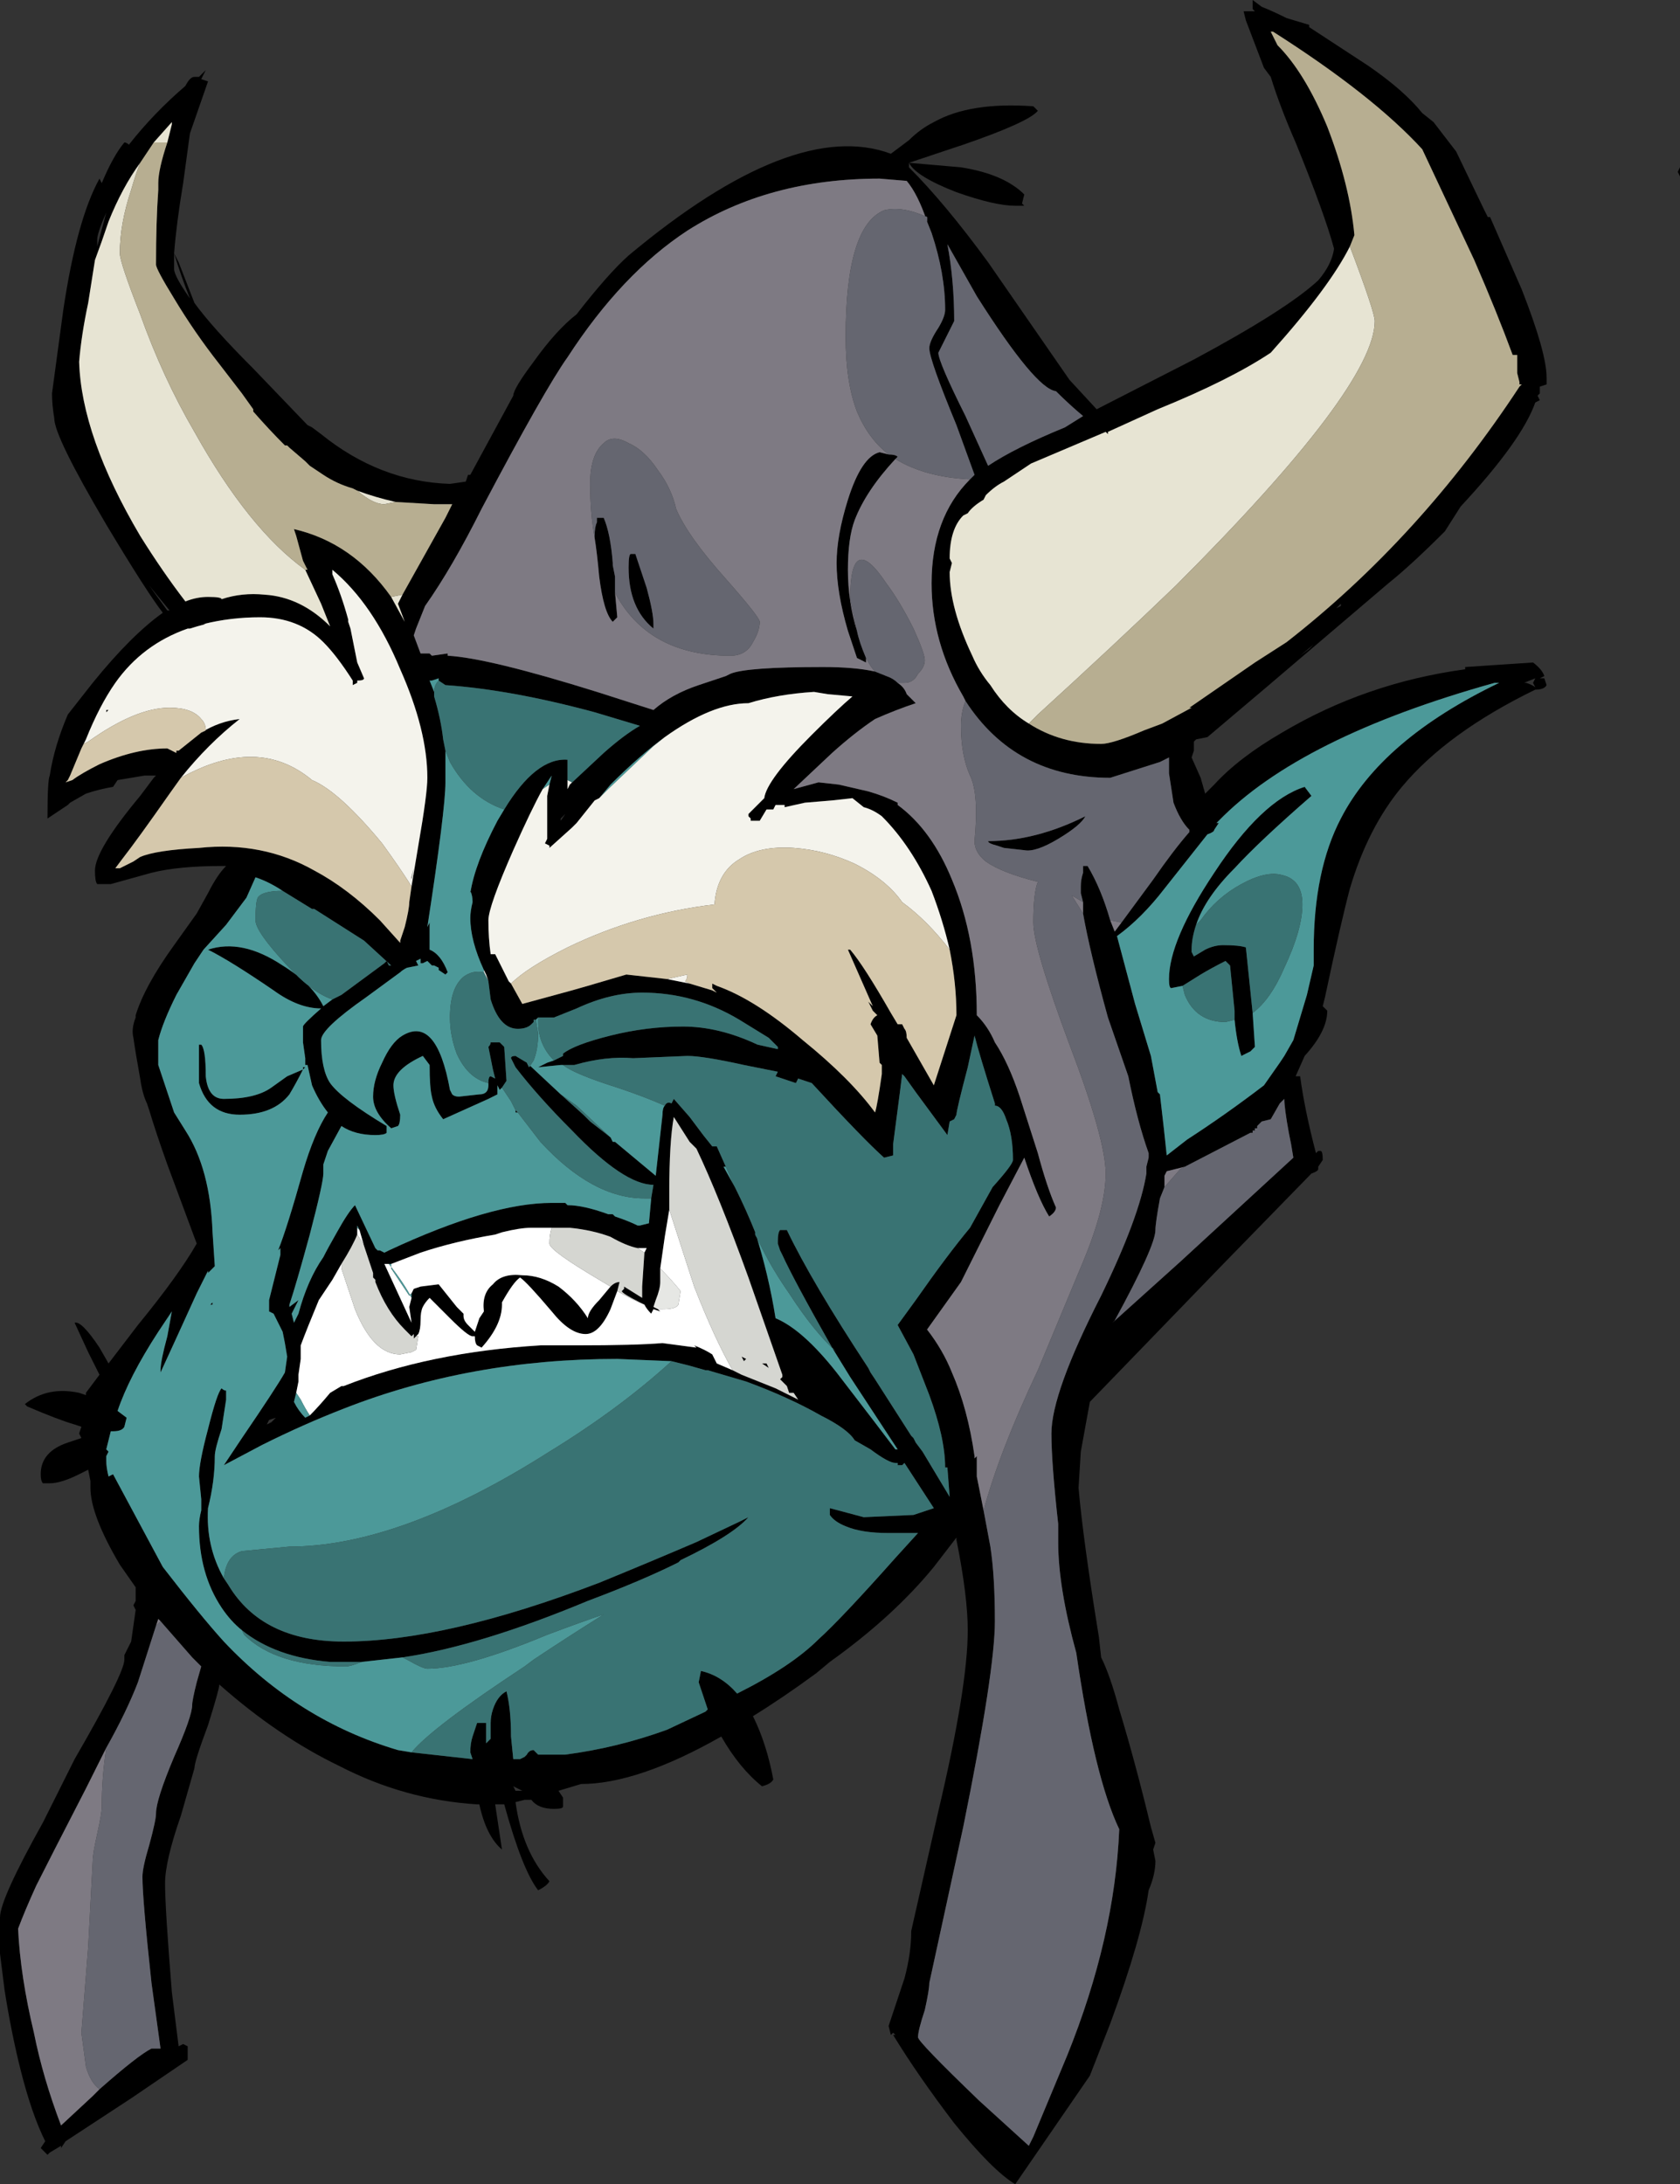 <?xml version="1.0" encoding="UTF-8" standalone="no"?>
<svg xmlns:ffdec="https://www.free-decompiler.com/flash" xmlns:xlink="http://www.w3.org/1999/xlink" ffdec:objectType="frame" height="338.1px" width="260.05px" xmlns="http://www.w3.org/2000/svg">
  <rect width="100%" height="100%" fill="#333333" stroke="none"/>
  <g transform="matrix(1.0, 0.0, 0.0, 1.0, -105.35, 88.55)">
    <use ffdec:characterId="79" height="48.3" transform="matrix(7.0, 0.0, 0.0, 7.0, 105.35, -88.55)" width="37.15" xlink:href="#shape0"/>
  </g>
  <defs>
    <g id="shape0" transform="matrix(1.0, 0.0, 0.0, 1.0, -15.05, 12.65)">
      <path d="M19.35 -10.95 L19.45 -10.95 19.6 -11.1 19.5 -10.9 19.65 -10.85 19.25 -9.7 19.1 -8.6 Q18.95 -7.7 18.9 -7.05 L19.0 -6.85 19.35 -5.95 Q19.75 -5.4 20.65 -4.5 L21.85 -3.25 21.95 -3.2 22.15 -3.05 Q23.45 -2.0 25.0 -1.95 L25.35 -2.0 25.4 -2.15 25.45 -2.15 26.4 -3.9 Q26.4 -4.05 26.85 -4.65 27.35 -5.35 27.8 -5.7 28.5 -6.6 28.95 -7.0 32.6 -10.05 34.75 -9.25 L35.15 -9.55 Q35.4 -9.8 35.7 -9.95 36.5 -10.4 37.9 -10.3 L38.0 -10.2 Q37.8 -9.95 36.35 -9.45 L35.15 -9.05 35.15 -8.95 Q35.95 -8.15 36.9 -6.85 L38.7 -4.25 39.3 -3.6 41.45 -4.7 Q43.5 -5.8 44.2 -6.45 44.5 -6.8 44.55 -7.15 44.35 -7.9 43.7 -9.5 43.35 -10.3 43.15 -10.95 L43.0 -11.15 42.6 -12.2 42.55 -12.4 42.8 -12.4 42.75 -12.45 42.75 -12.65 42.95 -12.5 Q43.2 -12.4 43.5 -12.25 L44.0 -12.1 44.0 -12.05 45.3 -11.2 Q46.1 -10.65 46.5 -10.15 L46.75 -9.95 47.25 -9.3 47.85 -8.05 47.95 -7.85 48.0 -7.85 48.7 -6.25 Q49.25 -4.85 49.25 -4.3 L49.25 -4.15 49.1 -4.1 49.1 -3.95 49.05 -3.9 49.1 -3.8 49.0 -3.75 Q48.7 -2.9 47.35 -1.45 L47.0 -0.9 Q46.25 -0.15 45.75 0.25 L43.05 2.55 41.75 3.65 41.5 3.7 41.45 3.75 41.45 3.95 41.4 4.1 41.6 4.55 41.7 4.9 41.9 4.7 Q42.45 4.1 43.4 3.55 45.25 2.45 47.45 2.15 L47.45 2.1 48.95 2.0 Q49.15 2.15 49.2 2.3 L49.1 2.35 49.2 2.35 49.25 2.5 Q49.2 2.6 49.0 2.6 47.05 3.55 46.05 4.75 45.3 5.65 44.9 7.0 44.7 7.75 44.35 9.4 L44.3 9.6 44.4 9.7 Q44.4 10.15 43.9 10.7 L43.7 11.15 43.8 11.15 Q43.9 11.9 44.15 12.85 L44.2 12.8 44.25 12.8 Q44.3 12.8 44.3 13.0 L44.2 13.15 44.2 13.2 Q44.2 13.25 44.05 13.3 L42.1 15.3 39.15 18.35 38.95 19.45 38.9 20.25 Q39.0 21.4 39.35 23.55 L39.4 24.0 Q39.6 24.4 39.8 25.15 40.15 26.3 40.5 27.75 L40.6 28.1 40.55 28.25 40.6 28.5 Q40.6 28.8 40.45 29.15 40.3 30.2 39.6 32.1 L39.15 33.25 37.5 35.65 Q37.0 35.35 36.15 34.3 35.35 33.25 34.8 32.35 L34.85 32.35 34.8 32.3 34.75 32.35 34.7 32.15 35.05 31.1 Q35.2 30.55 35.2 30.05 L35.8 27.4 Q36.45 24.65 36.45 23.4 36.45 22.65 36.2 21.4 L36.2 21.35 35.7 22.0 Q34.8 23.1 33.4 24.1 L33.1 24.35 Q32.35 24.9 31.7 25.3 32.0 25.9 32.15 26.7 32.1 26.8 31.9 26.85 31.4 26.45 31.0 25.75 29.15 26.8 27.9 26.8 L27.4 26.95 27.5 27.1 27.5 27.3 Q27.5 27.35 27.3 27.35 26.95 27.35 26.8 27.15 L26.65 27.15 26.45 27.2 Q26.6 28.3 27.2 28.95 27.15 29.05 26.95 29.15 26.6 28.7 26.2 27.25 L26.0 27.25 26.15 28.25 Q25.8 27.95 25.65 27.25 L25.6 27.25 Q24.0 27.15 22.55 26.4 21.2 25.75 19.9 24.6 19.9 24.7 19.65 25.5 19.35 26.3 19.35 26.45 L19.05 27.5 Q18.7 28.5 18.7 29.0 18.7 29.55 18.85 31.4 L19.0 32.6 19.1 32.55 19.2 32.6 19.2 32.9 17.95 33.75 16.5 34.7 16.4 34.85 16.4 34.8 16.15 34.95 16.1 35.0 15.95 34.85 16.05 34.7 Q15.75 34.1 15.5 33.1 15.3 32.3 15.15 31.35 L15.05 30.55 15.05 29.75 Q15.05 29.35 16.0 27.65 L16.7 26.25 Q17.8 24.35 17.8 24.05 L17.8 23.95 17.95 23.65 18.05 22.95 18.0 22.85 18.05 22.75 18.05 22.45 17.7 21.95 Q17.05 20.85 17.05 20.25 L17.05 20.1 17.0 19.85 16.8 19.95 Q16.4 20.15 16.15 20.15 L16.0 20.15 Q15.95 20.1 15.95 19.95 15.95 19.45 16.55 19.25 L16.85 19.15 16.8 19.05 16.85 18.9 16.7 18.85 Q16.35 18.75 15.65 18.45 L15.6 18.4 Q16.1 18.0 16.8 18.15 L16.95 18.2 16.95 18.15 17.25 17.75 17.0 17.25 16.7 16.6 Q16.85 16.55 17.25 17.15 L17.45 17.5 18.1 16.65 Q19.0 15.55 19.4 14.85 L18.75 13.1 Q18.5 12.4 18.35 11.9 L18.3 11.75 Q18.2 11.55 18.15 11.2 18.05 10.65 18.0 10.3 17.95 10.1 18.05 9.85 L18.05 9.8 Q18.25 9.15 18.9 8.25 L19.4 7.55 19.65 7.1 Q19.85 6.7 20.05 6.5 L19.95 6.5 Q19.0 6.5 18.4 6.65 L17.5 6.9 17.2 6.9 Q17.15 6.85 17.15 6.6 17.15 6.15 18.15 4.95 L18.45 4.55 18.5 4.5 18.25 4.5 17.65 4.6 17.55 4.75 Q17.25 4.8 16.95 4.9 L16.6 5.1 16.55 5.15 16.1 5.45 Q16.1 4.6 16.15 4.5 16.25 3.85 16.55 3.15 L17.1 2.45 Q17.95 1.4 18.65 0.9 18.3 0.45 17.4 -1.05 16.25 -3.0 16.25 -3.4 16.2 -3.7 16.2 -3.95 L16.45 -5.8 Q16.75 -7.8 17.25 -8.7 L17.3 -8.6 Q17.55 -9.2 17.8 -9.5 17.85 -9.5 17.9 -9.45 18.45 -10.15 19.15 -10.75 19.25 -10.95 19.35 -10.95 M18.75 -9.5 L18.85 -9.9 18.85 -9.95 18.45 -9.5 18.15 -9.05 Q17.75 -8.5 17.45 -7.75 17.3 -7.3 17.15 -6.9 L17.0 -5.95 Q16.85 -5.25 16.8 -4.65 16.85 -3.0 18.15 -0.8 18.65 0.0 19.15 0.65 19.4 0.55 19.65 0.55 19.95 0.55 19.95 0.6 20.4 0.45 20.9 0.5 21.7 0.55 22.35 1.2 L22.15 0.7 21.8 -0.05 21.85 -0.05 21.75 -0.25 21.6 -0.8 21.55 -0.95 Q22.85 -0.65 23.7 0.55 L24.0 1.1 23.85 0.7 23.95 0.5 24.9 -1.2 25.05 -1.5 24.65 -1.5 23.8 -1.55 Q23.35 -1.65 22.95 -1.8 L22.85 -1.85 Q22.5 -1.95 22.2 -2.15 L21.9 -2.35 21.8 -2.45 21.45 -2.75 21.4 -2.8 21.35 -2.8 Q21.0 -3.15 20.65 -3.55 L20.65 -3.6 20.4 -3.95 19.9 -4.6 Q19.35 -5.3 18.9 -6.05 18.5 -6.7 18.5 -6.8 18.5 -7.75 18.55 -8.45 L18.55 -8.6 Q18.55 -8.9 18.75 -9.5 M17.2 -7.2 L17.4 -7.95 Q17.2 -7.5 17.2 -7.35 L17.2 -7.2 M18.9 -6.7 Q18.9 -6.55 19.25 -6.05 19.05 -6.55 18.9 -7.05 L18.9 -6.7 M35.55 -7.75 Q35.35 -8.35 35.1 -8.65 L34.5 -8.7 Q32.05 -8.7 30.25 -7.55 28.8 -6.6 27.6 -4.75 27.1 -4.05 25.7 -1.4 25.05 -0.1 24.45 0.75 L24.25 1.25 24.2 1.4 24.35 1.8 24.55 1.8 24.6 1.85 24.95 1.8 24.95 1.85 Q25.85 1.9 28.25 2.65 L29.5 3.05 Q29.9 2.7 30.5 2.5 30.8 2.4 31.1 2.3 L31.2 2.25 Q31.55 2.1 33.25 2.1 33.95 2.1 34.4 2.2 L34.65 2.3 Q34.8 2.35 34.9 2.45 35.05 2.55 35.1 2.7 L35.3 2.9 Q34.85 3.05 34.4 3.25 33.95 3.55 33.45 4.0 L32.6 4.8 33.15 4.65 33.6 4.7 34.25 4.85 Q34.6 4.95 34.9 5.1 L34.9 5.15 Q35.65 5.7 36.1 6.8 36.65 8.1 36.65 9.8 36.9 10.05 37.05 10.4 37.35 10.85 37.6 11.6 L38.0 12.85 Q38.2 13.6 38.4 14.05 38.4 14.15 38.25 14.25 38.0 13.85 37.7 12.95 L37.15 14.0 36.3 15.7 35.55 16.75 Q35.9 17.2 36.1 17.7 36.45 18.5 36.6 19.55 L36.6 19.6 36.65 19.55 36.65 20.0 36.8 20.75 36.95 21.55 Q37.05 22.2 37.05 23.2 37.05 24.3 36.35 27.75 L35.6 31.2 Q35.6 31.35 35.5 31.8 35.35 32.25 35.35 32.4 35.35 32.5 36.7 33.8 L37.8 34.8 37.9 34.6 38.65 32.8 Q39.7 30.2 39.8 27.8 39.25 26.65 38.85 23.9 38.45 22.45 38.45 21.45 L38.45 21.05 Q38.3 19.7 38.3 19.05 38.3 18.15 39.4 16.0 40.25 14.25 40.4 13.3 L40.4 13.15 40.45 12.95 40.45 12.85 Q40.2 12.15 40.0 11.15 L39.55 9.85 Q39.15 8.4 39.0 7.55 L39.0 7.3 38.95 7.1 38.95 6.95 Q38.95 6.8 39.0 6.65 L39.0 6.5 39.1 6.5 Q39.4 7.0 39.6 7.7 L39.7 7.95 39.85 7.75 40.55 6.8 Q41.0 6.15 41.35 5.75 L41.35 5.7 Q41.15 5.5 41.0 5.1 L40.9 4.45 40.9 4.1 40.7 4.2 39.6 4.55 Q37.5 4.55 36.4 2.85 L36.35 2.75 Q35.65 1.55 35.65 0.25 35.65 -1.2 36.5 -2.05 L36.6 -2.15 36.2 -3.25 Q35.6 -4.7 35.6 -4.95 35.6 -5.1 35.8 -5.4 35.95 -5.65 35.95 -5.8 35.95 -6.6 35.65 -7.5 L35.55 -7.75 M34.2 1.9 L34.2 2.0 34.0 1.9 Q33.9 1.6 33.8 1.3 33.55 0.45 33.55 -0.2 33.55 -0.8 33.8 -1.6 34.1 -2.55 34.5 -2.65 L34.7 -2.6 Q34.85 -2.6 34.9 -2.55 L34.85 -2.5 Q34.2 -1.8 33.95 -1.15 33.8 -0.75 33.8 -0.05 33.8 0.65 34.0 1.3 34.05 1.55 34.2 1.9 M28.65 0.45 L28.7 1.0 28.6 1.1 Q28.4 0.9 28.3 0.1 28.25 -0.45 28.2 -0.75 L28.2 -0.8 Q28.2 -1.0 28.25 -1.1 L28.25 -1.2 28.4 -1.2 Q28.55 -0.85 28.6 -0.2 L28.6 -0.15 28.65 0.1 28.65 0.45 M29.1 -0.4 L29.35 0.35 Q29.5 0.9 29.5 1.15 L29.5 1.25 Q28.95 0.8 28.95 -0.1 28.95 -0.4 29.0 -0.4 L29.1 -0.4 M43.2 -11.95 L43.15 -11.95 43.3 -11.65 Q43.9 -11.05 44.4 -9.85 44.9 -8.55 45.0 -7.45 L44.9 -7.2 Q44.45 -6.3 43.15 -4.85 42.25 -4.25 40.65 -3.6 L39.55 -3.1 39.55 -3.05 39.5 -3.1 37.85 -2.4 37.25 -2.0 Q37.05 -1.9 36.85 -1.7 L36.8 -1.6 Q36.55 -1.45 36.45 -1.3 L36.35 -1.25 Q36.05 -0.95 36.05 -0.3 L36.1 -0.2 36.05 0.0 Q36.05 0.8 36.55 1.85 36.7 2.2 36.95 2.5 37.3 3.05 37.8 3.35 38.5 3.8 39.4 3.8 39.65 3.8 40.35 3.5 L40.75 3.35 41.4 3.0 41.35 3.0 42.8 2.0 43.5 1.55 Q46.45 -0.75 48.65 -4.1 L48.7 -4.15 48.65 -4.15 48.65 -4.2 48.6 -4.4 48.6 -4.8 48.5 -4.8 Q48.15 -5.75 47.65 -6.9 L46.5 -9.35 Q45.4 -10.55 43.2 -11.95 M36.2 -8.4 Q35.3 -8.75 35.15 -9.05 L36.3 -8.95 Q37.25 -8.8 37.7 -8.35 L37.65 -8.15 37.7 -8.1 37.5 -8.1 Q37.05 -8.1 36.2 -8.4 M35.8 -4.85 Q35.8 -4.65 36.4 -3.45 L36.9 -2.35 Q37.5 -2.75 38.6 -3.2 L39.0 -3.45 Q38.7 -3.7 38.4 -4.0 37.95 -4.05 36.65 -6.1 L36.0 -7.25 Q36.15 -6.45 36.15 -5.55 L35.8 -4.85 M52.2 -8.95 L52.2 -8.75 52.15 -8.85 52.2 -8.95 M48.8 2.45 Q48.95 2.5 49.0 2.55 L48.95 2.45 49.0 2.35 48.75 2.45 48.8 2.45 M48.1 2.45 Q43.8 3.65 42.0 5.5 L41.95 5.55 42.0 5.55 41.9 5.7 Q41.9 5.75 41.75 5.8 L40.8 7.0 Q40.3 7.65 39.75 8.05 L40.15 9.55 Q40.35 10.2 40.5 10.7 L40.65 11.5 40.7 11.55 Q40.8 12.4 40.85 12.9 L41.3 12.55 Q42.15 12.0 43.0 11.35 L43.35 10.85 43.45 10.7 43.65 10.35 43.95 9.35 44.1 8.7 44.1 8.35 Q44.1 6.6 44.7 5.45 45.6 3.7 48.2 2.45 L48.1 2.45 M44.7 0.75 L44.7 0.7 44.6 0.8 44.7 0.75 M44.0 1.7 L43.8 1.85 44.1 1.6 44.0 1.7 M41.2 9.15 L40.95 9.2 Q40.9 9.2 40.9 9.0 40.9 8.15 41.9 6.65 42.95 5.05 43.9 4.75 L44.05 4.95 Q42.9 5.95 42.35 6.55 41.7 7.2 41.5 7.8 41.4 8.1 41.4 8.35 L41.4 8.4 41.45 8.5 41.7 8.35 Q41.9 8.25 42.1 8.25 42.45 8.25 42.6 8.3 L42.75 9.75 42.8 10.5 42.7 10.6 42.5 10.7 Q42.4 10.4 42.35 9.9 L42.35 9.7 42.25 8.7 42.15 8.6 Q41.85 8.75 41.6 8.9 L41.2 9.15 M36.9 5.95 Q37.95 5.95 39.05 5.4 38.95 5.6 38.45 5.9 37.95 6.2 37.7 6.15 L37.25 6.1 37.1 6.05 Q36.9 6.0 36.9 5.95 M36.05 8.35 Q35.9 7.7 35.65 7.05 35.2 6.05 34.55 5.4 34.35 5.25 34.15 5.2 L33.9 5.0 33.45 5.05 32.85 5.1 32.4 5.2 32.4 5.15 32.2 5.15 32.15 5.25 32.0 5.25 31.85 5.5 31.65 5.5 31.65 5.45 31.6 5.4 31.6 5.35 31.95 5.0 Q32.0 4.6 33.0 3.6 33.55 3.05 33.9 2.75 L33.35 2.7 33.05 2.65 Q32.25 2.7 31.6 2.9 30.8 2.9 29.75 3.65 29.2 4.05 28.55 4.7 L28.3 5.0 28.2 5.05 27.8 5.55 27.7 5.65 27.2 6.1 27.2 6.05 27.1 6.0 27.15 5.9 27.15 4.95 27.2 4.7 27.25 4.5 27.05 4.8 Q26.8 5.25 26.4 6.15 25.85 7.4 25.85 7.7 25.85 8.1 25.9 8.45 L26.0 8.45 26.3 9.05 26.35 9.1 26.6 9.55 27.7 9.25 28.05 9.15 28.9 8.9 29.8 9.0 30.3 9.1 30.8 9.25 30.9 9.3 30.8 9.2 30.8 9.1 30.9 9.15 Q31.75 9.45 32.8 10.35 33.85 11.2 34.4 11.95 34.45 11.8 34.55 11.1 L34.55 10.9 34.5 10.85 34.45 10.25 34.3 10.0 Q34.35 9.85 34.45 9.8 L34.35 9.7 34.25 9.5 34.35 9.6 33.8 8.35 33.85 8.35 Q34.15 8.7 34.75 9.75 L34.9 10.0 35.0 10.0 35.05 10.1 Q35.1 10.15 35.1 10.3 L35.7 11.35 36.2 9.8 Q36.2 9.1 36.05 8.35 M33.45 17.15 Q32.6 15.65 32.35 15.1 L32.3 15.0 32.25 14.85 32.25 14.8 Q32.25 14.6 32.3 14.55 L32.45 14.55 Q33.0 15.7 34.25 17.6 L34.3 17.7 34.4 17.85 35.2 19.1 35.25 19.15 35.3 19.25 35.45 19.45 36.05 20.45 36.0 19.8 35.95 19.8 Q35.95 19.15 35.6 18.2 L35.25 17.3 34.9 16.65 35.3 16.1 Q36.0 15.1 36.5 14.5 L37.0 13.6 Q37.45 13.1 37.45 13.0 37.45 12.45 37.3 12.1 37.2 11.8 37.05 11.8 L37.05 11.75 Q36.7 10.65 36.6 10.25 L36.45 10.95 Q36.2 11.9 36.2 12.0 L36.15 12.1 36.05 12.15 36.0 12.45 35.3 11.5 35.05 11.15 35.0 11.1 34.95 11.5 34.8 12.65 Q34.8 12.85 34.8 12.9 L34.6 12.95 Q34.15 12.55 33.0 11.3 L32.7 11.2 32.65 11.3 32.2 11.15 32.25 11.05 31.5 10.9 Q30.6 10.7 30.25 10.7 L29.05 10.75 Q28.45 10.7 27.75 10.9 L27.45 10.9 26.95 10.95 27.15 10.85 27.3 10.8 27.5 10.7 27.5 10.65 Q27.75 10.45 28.55 10.25 29.35 10.05 30.15 10.05 30.95 10.05 31.8 10.45 L32.25 10.55 32.25 10.5 32.05 10.3 31.4 9.9 Q30.4 9.3 29.25 9.3 28.55 9.3 27.8 9.65 27.55 9.75 27.3 9.85 L26.95 9.85 26.9 9.9 26.85 9.9 26.85 9.95 26.8 10.0 Q26.7 10.1 26.5 10.1 26.1 10.1 25.9 9.45 L25.85 9.05 25.8 8.9 25.75 8.8 Q25.45 8.15 25.45 7.65 25.45 7.5 25.5 7.3 25.5 7.15 25.45 7.05 L25.45 7.1 Q25.55 6.45 26.05 5.5 L26.2 5.25 Q26.9 4.1 27.6 4.15 L27.6 4.6 27.6 4.8 27.65 4.7 28.4 4.0 Q28.85 3.6 29.2 3.4 L28.2 3.1 Q26.35 2.6 24.9 2.5 L24.75 2.4 24.75 2.35 24.6 2.4 24.55 2.4 24.65 2.65 24.65 2.75 Q24.8 3.25 24.85 3.7 L24.9 3.95 24.9 4.65 Q24.9 5.25 24.5 7.85 L24.55 7.75 24.55 8.35 Q24.8 8.45 24.95 8.85 L24.9 8.9 24.75 8.8 24.75 8.75 24.65 8.7 24.6 8.7 24.5 8.6 24.4 8.65 24.35 8.65 24.35 8.55 24.25 8.6 24.3 8.7 24.05 8.75 Q23.95 8.8 23.9 8.85 L23.15 9.4 Q22.15 10.1 22.15 10.35 22.15 11.0 22.35 11.3 22.6 11.65 23.6 12.25 L23.6 12.4 Q23.55 12.45 23.35 12.45 22.9 12.45 22.6 12.25 L22.3 12.8 22.2 13.1 22.2 13.3 Q22.2 13.5 21.9 14.65 21.6 15.75 21.45 16.2 L21.45 16.25 21.65 16.1 21.5 16.4 21.55 16.6 21.65 16.4 Q21.85 15.65 22.2 15.15 22.3 14.95 22.5 14.6 22.75 14.15 22.9 14.0 L23.35 14.95 23.4 15.0 23.45 15.0 23.55 15.05 23.65 15.0 Q25.9 13.95 27.25 13.95 L27.55 13.95 27.6 14.0 Q27.95 14.0 28.5 14.2 L28.6 14.2 28.65 14.25 Q28.95 14.35 29.15 14.45 L29.2 14.45 29.4 14.4 29.45 13.85 29.5 13.55 Q28.85 13.55 27.7 12.35 26.95 11.6 26.45 10.95 L26.35 10.75 Q26.35 10.7 26.45 10.7 L26.7 10.85 27.45 11.55 27.95 12.0 28.1 12.15 28.55 12.5 28.6 12.6 28.65 12.6 29.55 13.35 29.7 12.0 Q29.7 11.85 29.75 11.8 29.8 11.7 29.9 11.75 L29.95 11.65 30.3 12.05 30.6 12.45 30.8 12.7 30.9 12.7 31.1 13.15 31.1 13.15 31.05 13.15 31.3 13.6 Q31.55 14.1 31.75 14.6 32.05 15.55 32.2 16.5 32.8 16.75 33.55 17.7 34.55 19.0 34.85 19.4 L34.9 19.4 33.85 17.8 33.45 17.15 M43.45 11.65 L43.35 11.75 43.15 12.1 42.95 12.15 42.85 12.25 42.85 12.3 42.8 12.3 42.8 12.35 42.75 12.35 42.75 12.4 42.7 12.4 41.25 13.15 40.85 13.25 40.8 13.35 40.8 13.6 40.7 13.85 Q40.6 14.4 40.6 14.55 40.6 14.9 39.7 16.55 L39.65 16.6 41.15 15.25 43.65 12.95 43.6 12.65 43.55 12.4 Q43.45 11.85 43.45 11.65 L43.45 11.65 M24.15 6.75 L24.2 6.55 24.15 6.8 24.15 6.75 M24.15 6.95 L24.3 6.05 Q24.5 4.9 24.5 4.55 24.5 3.5 23.9 2.15 23.3 0.7 22.4 -0.05 L22.4 0.05 Q22.6 0.5 22.75 1.05 L22.75 1.1 22.8 1.25 22.95 2.0 23.1 2.35 Q23.1 2.4 22.95 2.4 L22.95 2.45 22.85 2.5 22.85 2.4 Q22.5 1.85 22.2 1.55 21.65 1.0 20.8 1.0 20.15 1.0 19.55 1.15 L19.6 1.15 Q19.4 1.2 19.25 1.25 L19.2 1.25 Q18.2 1.6 17.6 2.45 17.25 2.95 16.95 3.7 L16.85 3.9 16.6 4.5 16.55 4.6 16.5 4.65 16.65 4.6 Q16.85 4.45 17.25 4.25 18.05 3.9 18.75 3.9 L18.95 4.0 18.95 3.95 19.0 3.95 19.5 3.55 Q19.9 3.3 20.35 3.25 19.65 3.8 19.05 4.55 L18.8 4.9 Q18.1 5.9 17.75 6.35 L17.6 6.55 17.7 6.55 18.0 6.4 18.15 6.3 Q18.5 6.15 19.45 6.1 20.85 5.95 22.0 6.6 22.75 7.0 23.45 7.7 L23.9 8.2 23.9 8.15 24.0 7.85 Q24.1 7.45 24.1 7.3 L24.15 6.95 M27.45 5.5 L27.55 5.35 27.45 5.45 27.45 5.5 M25.85 11.3 Q25.85 11.15 25.9 11.15 L26.0 11.2 25.95 11.0 25.85 10.5 Q25.9 10.45 25.9 10.4 L26.1 10.4 26.2 10.5 26.25 11.25 26.15 11.4 26.1 11.45 26.05 11.35 26.05 11.55 25.85 11.65 24.85 12.1 Q24.65 11.85 24.6 11.6 24.55 11.4 24.55 10.9 L24.4 10.7 Q23.75 11.0 23.75 11.35 23.75 11.55 23.9 12.0 23.9 12.2 23.85 12.25 L23.7 12.3 Q23.3 11.95 23.3 11.6 23.3 11.25 23.5 10.85 23.7 10.4 23.95 10.25 24.7 9.8 25.0 11.45 L25.05 11.55 Q25.1 11.6 25.2 11.6 L25.65 11.55 Q25.85 11.55 25.85 11.35 L25.85 11.3 M26.45 11.9 L26.5 11.95 26.45 11.95 Q26.45 12.05 26.45 11.85 L26.45 11.9 M22.4 9.45 L22.6 9.35 23.55 8.65 23.6 8.6 23.65 8.7 23.7 8.7 23.1 8.15 22.0 7.45 21.95 7.45 21.3 7.05 Q21.0 6.85 20.7 6.75 L20.5 7.2 20.05 7.8 19.55 8.35 19.35 8.65 18.95 9.35 Q18.65 9.95 18.55 10.35 L18.55 10.9 18.9 11.95 19.15 12.35 Q19.7 13.2 19.75 14.6 L19.8 15.35 19.65 15.5 19.65 15.45 19.4 15.95 Q18.9 17.05 18.6 17.7 L18.6 17.65 Q18.6 17.45 18.75 16.9 L18.85 16.35 18.55 16.8 Q17.9 17.8 17.65 18.55 L17.85 18.7 17.8 18.9 Q17.75 19.0 17.55 19.0 L17.5 19.0 Q17.45 19.2 17.4 19.4 L17.45 19.45 17.4 19.55 17.4 19.65 Q17.4 19.8 17.45 20.0 L17.55 19.95 18.65 22.0 Q19.5 23.1 20.0 23.65 21.65 25.4 23.85 26.05 L24.15 26.1 25.5 26.25 25.45 26.1 Q25.45 25.9 25.5 25.75 L25.6 25.45 25.8 25.45 25.8 25.9 25.9 25.8 25.9 25.45 Q25.9 25.3 25.95 25.15 26.05 24.85 26.25 24.75 26.35 25.15 26.35 25.75 L26.4 26.25 26.55 26.25 26.65 26.2 26.7 26.15 Q26.75 26.05 26.85 26.05 L26.95 26.15 27.55 26.15 Q28.7 26.0 29.8 25.6 L30.65 25.2 30.7 25.15 30.5 24.55 30.55 24.3 Q31.0 24.4 31.35 24.8 32.55 24.2 33.15 23.6 33.65 23.15 34.85 21.8 L35.35 21.25 34.7 21.25 Q34.1 21.25 33.75 21.1 33.5 21.0 33.4 20.85 L33.4 20.7 34.15 20.9 35.25 20.85 35.7 20.7 35.05 19.7 35.0 19.75 34.9 19.75 34.9 19.7 34.85 19.7 Q34.7 19.7 34.3 19.4 L33.95 19.2 Q33.8 18.95 33.2 18.65 32.5 18.25 31.55 17.9 L30.7 17.65 30.65 17.65 30.3 17.55 29.9 17.45 28.7 17.4 Q25.45 17.4 22.65 18.5 21.75 18.85 20.85 19.3 L20.0 19.75 20.4 19.15 Q21.15 18.05 21.35 17.7 L21.4 17.35 21.35 17.05 21.3 16.8 21.1 16.4 21.0 16.35 21.0 16.1 21.25 15.1 21.25 14.95 21.2 15.0 Q21.4 14.5 21.75 13.25 22.0 12.4 22.3 11.95 22.1 11.7 21.95 11.35 L21.85 10.9 21.8 10.9 21.8 10.75 21.75 10.4 21.75 10.05 Q21.75 10.0 22.15 9.65 21.65 9.65 21.1 9.25 20.15 8.6 19.65 8.35 20.4 8.1 21.3 8.7 21.95 9.1 22.2 9.6 L22.4 9.45 M30.15 12.95 L30.15 12.95 M31.25 17.65 L31.45 17.75 32.2 18.05 32.7 18.3 32.6 18.15 32.5 18.15 32.45 18.0 32.3 17.85 32.35 17.8 32.35 17.75 31.6 15.6 Q30.95 13.8 30.45 12.75 L30.3 12.6 29.95 12.05 Q29.85 12.6 29.85 13.7 L29.85 14.1 29.75 14.7 29.65 15.4 29.65 15.7 Q29.65 15.85 29.55 16.1 L29.5 16.25 29.6 16.3 29.65 16.35 29.5 16.3 29.45 16.4 Q29.35 16.3 29.3 16.2 L29.2 16.15 Q28.8 15.95 28.8 15.9 L28.85 15.85 28.85 15.8 29.25 16.05 29.25 15.8 29.3 15.05 29.35 14.95 29.15 14.95 Q28.9 14.9 28.55 14.7 28.15 14.55 27.65 14.5 L27.25 14.5 26.8 14.5 Q26.55 14.5 26.15 14.6 L26.0 14.65 Q25.1 14.8 24.35 15.05 L23.7 15.3 23.65 15.3 23.55 15.3 24.15 16.6 24.1 16.25 24.15 16.05 24.15 15.95 24.2 15.85 24.35 15.8 24.75 15.75 25.15 16.25 25.3 16.4 25.3 16.45 Q25.3 16.55 25.4 16.65 L25.55 16.8 Q25.6 16.65 25.65 16.5 L25.75 16.35 Q25.7 15.95 25.95 15.75 26.15 15.5 26.6 15.55 27.0 15.55 27.4 15.8 27.8 16.1 28.05 16.5 28.05 16.35 28.3 16.1 L28.55 15.8 Q28.65 15.7 28.75 15.7 L28.7 15.9 28.55 16.3 Q28.3 16.85 28.0 16.85 27.65 16.85 27.25 16.35 26.7 15.7 26.55 15.6 26.4 15.7 26.15 16.15 L26.15 16.2 Q26.15 16.65 25.7 17.15 L25.6 17.1 Q25.55 17.05 25.55 16.9 L25.5 16.9 Q25.4 16.9 25.0 16.5 L24.55 16.05 Q24.45 16.15 24.4 16.25 24.35 16.35 24.35 16.55 24.35 16.75 24.3 16.85 L24.25 16.9 24.2 16.95 24.2 16.85 24.15 16.9 24.0 16.75 Q23.6 16.35 23.35 15.7 L23.35 15.65 23.3 15.6 23.3 15.5 23.1 14.9 23.0 14.55 22.95 14.45 22.95 14.55 22.95 14.65 Q22.85 14.9 22.6 15.3 L22.4 15.65 22.1 16.1 Q21.85 16.7 21.7 17.1 L21.7 17.4 21.65 17.75 21.65 17.9 21.6 18.15 21.55 18.35 Q21.65 18.55 21.8 18.7 L21.9 18.65 Q22.1 18.45 22.35 18.15 L22.6 18.0 22.65 18.0 Q24.55 17.25 27.0 17.1 L27.8 17.1 Q29.1 17.1 29.7 17.05 L30.45 17.15 30.4 17.1 Q30.65 17.2 30.8 17.3 L30.9 17.5 31.25 17.65 M24.15 16.6 L24.15 16.6 M32.0 17.5 L32.05 17.6 31.9 17.5 32.0 17.5 M31.45 17.35 L31.55 17.4 31.5 17.45 31.45 17.35 M20.0 22.25 L20.1 22.4 Q20.85 23.65 22.65 23.65 24.9 23.65 28.3 22.35 29.4 21.9 30.45 21.45 L31.4 21.0 31.6 20.9 Q31.25 21.3 30.1 21.85 L30.05 21.9 Q29.25 22.3 28.05 22.75 25.65 23.75 23.95 24.0 L23.05 24.1 22.35 24.1 Q21.15 24.0 20.4 23.4 20.15 23.2 19.95 22.9 19.45 22.15 19.45 21.1 19.45 20.95 19.5 20.75 L19.5 20.5 19.45 20.0 Q19.45 19.7 19.65 18.95 19.85 18.15 19.95 18.05 20.0 18.1 20.05 18.1 L20.05 18.3 19.95 18.95 Q19.8 19.4 19.8 19.55 19.8 20.1 19.65 20.7 19.6 21.55 20.0 22.25 M26.6 26.95 L26.4 26.85 26.45 26.95 26.6 26.95 M39.1 17.8 L39.1 17.8 M18.8 0.85 L18.35 0.3 18.75 0.85 18.8 0.85 M17.4 3.1 L17.4 3.05 17.45 3.05 17.4 3.1 M21.5 4.65 L21.5 4.65 M19.5 10.45 Q19.6 10.55 19.6 11.15 19.65 11.65 20.0 11.65 20.7 11.65 21.05 11.4 L21.4 11.15 21.75 11.0 21.75 10.95 21.8 10.95 21.75 11.0 Q21.6 11.3 21.45 11.55 21.1 12.0 20.35 12.0 19.65 12.0 19.45 11.3 L19.45 10.45 19.5 10.45 M19.75 16.2 L19.7 16.2 19.75 16.15 19.75 16.2 M21.15 18.7 L21.0 18.75 20.95 18.85 21.05 18.8 21.15 18.7 M17.4 26.0 L16.95 26.9 Q16.1 28.55 15.85 29.05 15.6 29.6 15.45 30.0 15.5 31.05 15.8 32.3 16.0 33.3 16.4 34.35 L17.1 33.7 17.25 33.55 Q18.1 32.8 18.4 32.65 L18.6 32.65 18.4 31.2 Q18.2 29.35 18.2 28.85 18.2 28.65 18.35 28.15 18.5 27.6 18.5 27.45 18.5 27.15 18.9 26.2 19.3 25.3 19.3 25.05 19.3 24.95 19.4 24.55 L19.5 24.2 19.3 24.0 18.6 23.2 18.55 23.15 18.5 23.3 18.1 24.55 Q17.85 25.2 17.4 26.0" fill="#000000" fill-rule="evenodd" stroke="none"/>
      <path d="M23.4 15.0 L23.35 14.95 23.4 15.0 M29.85 14.1 L30.4 15.8 Q30.85 16.95 31.25 17.65 L30.9 17.5 30.8 17.3 Q30.65 17.2 30.4 17.1 L30.45 17.15 29.7 17.05 Q29.1 17.1 27.8 17.1 L27.0 17.1 Q24.55 17.25 22.65 18.0 L22.6 18.0 22.35 18.15 Q22.1 18.45 21.9 18.65 21.8 18.5 21.7 18.3 L21.6 18.15 21.65 17.9 21.65 17.75 21.7 17.4 21.7 17.1 Q21.85 16.7 22.1 16.1 L22.4 15.65 22.6 15.3 22.6 15.4 22.9 16.3 Q23.3 17.3 23.9 17.3 L24.15 17.25 24.25 17.2 24.3 16.9 24.25 16.9 24.3 16.85 Q24.35 16.75 24.35 16.55 24.35 16.35 24.4 16.25 24.45 16.15 24.55 16.05 L25.0 16.5 Q25.4 16.9 25.5 16.9 L25.55 16.9 Q25.55 17.05 25.6 17.1 L25.7 17.15 Q26.15 16.65 26.15 16.2 L26.15 16.15 Q26.4 15.7 26.55 15.6 26.7 15.7 27.25 16.35 27.65 16.85 28.0 16.85 28.3 16.85 28.55 16.3 L28.7 15.9 Q29.05 16.1 29.3 16.2 29.35 16.3 29.45 16.4 L29.5 16.3 29.65 16.35 29.6 16.3 29.7 16.3 Q30.0 16.3 30.05 16.2 L30.1 15.9 Q29.9 15.65 29.65 15.4 L29.75 14.7 29.85 14.1 M22.95 14.65 L22.95 14.55 22.95 14.5 23.0 14.55 23.1 14.9 23.05 14.8 22.95 14.65 M28.55 15.8 L28.3 16.1 Q28.05 16.35 28.05 16.5 27.8 16.1 27.4 15.8 27.0 15.55 26.6 15.55 26.15 15.5 25.95 15.75 25.7 15.95 25.75 16.35 L25.65 16.5 Q25.6 16.65 25.55 16.8 L25.4 16.65 Q25.3 16.55 25.3 16.45 L25.3 16.4 25.15 16.25 24.75 15.75 24.35 15.8 24.2 15.85 24.15 15.95 24.1 16.0 23.7 15.4 23.7 15.3 24.35 15.05 Q25.1 14.8 26.0 14.65 L26.15 14.6 Q26.55 14.5 26.8 14.5 L27.25 14.5 Q27.2 14.65 27.2 14.85 27.2 15.0 28.3 15.65 L28.55 15.8 M24.15 16.05 L24.1 16.25 24.15 16.6 23.55 15.3 23.65 15.3 Q24.0 15.75 24.15 16.05 M29.15 14.95 L29.35 14.95 29.3 15.05 29.15 14.95" fill="#ffffff" fill-rule="evenodd" stroke="none"/>
      <path d="M48.1 2.45 L48.2 2.45 Q45.6 3.7 44.7 5.45 44.1 6.6 44.1 8.35 L44.1 8.7 43.95 9.35 43.65 10.35 43.45 10.7 43.35 10.85 43.0 11.35 Q42.15 12.0 41.3 12.55 L40.85 12.9 Q40.8 12.4 40.7 11.55 L40.65 11.5 40.5 10.7 Q40.35 10.2 40.15 9.55 L39.75 8.05 Q40.3 7.65 40.8 7.0 L41.75 5.8 Q41.9 5.75 41.9 5.7 L42.0 5.55 41.95 5.55 42.0 5.5 Q43.8 3.65 48.1 2.45 M41.5 7.8 Q41.7 7.2 42.35 6.55 42.9 5.95 44.05 4.95 L43.9 4.75 Q42.95 5.05 41.9 6.65 40.9 8.15 40.9 9.0 40.9 9.2 40.95 9.2 L41.2 9.15 41.25 9.35 Q41.5 9.95 42.15 9.95 L42.35 9.9 Q42.4 10.4 42.5 10.7 L42.7 10.6 42.8 10.5 42.75 9.75 Q43.15 9.45 43.45 8.75 43.85 7.9 43.85 7.35 43.85 6.8 43.4 6.7 43.05 6.6 42.5 6.9 41.95 7.2 41.6 7.7 L41.5 7.8 M29.75 3.65 L29.5 3.85 28.5 4.8 28.3 5.0 28.55 4.7 Q29.2 4.05 29.75 3.65 M27.2 4.7 L27.05 4.8 27.25 4.5 27.2 4.7 M33.45 17.15 L33.85 17.8 34.9 19.4 34.85 19.4 Q34.55 19.0 33.55 17.7 32.8 16.75 32.2 16.5 32.05 15.55 31.75 14.6 L31.75 14.65 31.9 14.95 Q32.15 15.45 32.5 15.95 33.05 16.8 33.55 17.25 L33.45 17.15 M31.3 13.6 L31.05 13.15 31.1 13.15 31.25 13.5 31.3 13.6 M30.8 12.7 L30.6 12.45 30.8 12.7 M29.75 11.8 Q29.7 11.85 29.7 12.0 L29.55 13.35 28.65 12.6 28.6 12.6 28.55 12.5 28.6 12.55 27.8 11.8 27.45 11.55 26.7 10.85 26.75 10.95 26.85 10.8 Q26.95 10.55 26.95 10.2 L26.9 9.9 26.95 9.85 26.95 9.95 Q26.95 10.45 27.3 10.8 L27.15 10.85 26.95 10.95 27.45 10.9 27.5 10.9 Q27.75 11.1 28.7 11.4 29.3 11.6 29.75 11.8 M29.45 13.85 L29.4 14.4 29.2 14.45 29.15 14.45 Q28.95 14.35 28.65 14.25 L28.6 14.2 28.5 14.2 Q27.95 14.0 27.6 14.0 L27.55 13.95 27.25 13.95 Q25.9 13.95 23.65 15.0 L23.55 15.05 23.45 15.0 23.4 15.0 23.35 14.95 22.9 14.0 Q22.75 14.15 22.5 14.6 22.3 14.95 22.2 15.15 21.85 15.65 21.65 16.4 L21.55 16.6 21.5 16.4 21.65 16.1 21.45 16.25 21.45 16.2 Q21.6 15.75 21.9 14.65 22.2 13.5 22.2 13.3 L22.2 13.1 22.3 12.8 22.6 12.25 Q22.9 12.45 23.35 12.45 23.55 12.45 23.6 12.4 L23.6 12.25 Q22.6 11.65 22.35 11.3 22.15 11.0 22.15 10.35 22.15 10.1 23.15 9.4 L23.9 8.85 Q23.95 8.8 24.05 8.75 L24.3 8.7 24.25 8.6 24.35 8.55 24.35 8.65 24.4 8.65 24.5 8.6 24.6 8.7 24.65 8.7 24.75 8.75 24.75 8.8 24.9 8.9 24.95 8.85 Q24.8 8.45 24.55 8.35 L24.55 7.75 24.5 7.85 Q24.9 5.25 24.9 4.65 L24.9 3.95 25.0 4.2 Q25.45 5.0 26.2 5.25 L26.05 5.5 Q25.55 6.45 25.45 7.1 L25.45 7.05 Q25.5 7.15 25.5 7.3 25.45 7.5 25.45 7.65 25.45 8.15 25.75 8.8 L25.75 8.85 Q25.5 8.8 25.3 8.95 25.0 9.2 25.0 9.85 25.0 10.25 25.15 10.65 25.4 11.2 25.85 11.3 L25.85 11.35 Q25.85 11.55 25.65 11.55 L25.2 11.6 Q25.1 11.6 25.05 11.55 L25.0 11.45 Q24.7 9.8 23.95 10.25 23.7 10.4 23.5 10.85 23.3 11.25 23.3 11.6 23.3 11.95 23.7 12.3 L23.85 12.25 Q23.9 12.2 23.9 12.0 23.75 11.55 23.75 11.35 23.75 11.0 24.4 10.7 L24.55 10.9 Q24.55 11.4 24.6 11.6 24.65 11.85 24.85 12.1 L25.85 11.65 26.05 11.55 26.05 11.35 26.1 11.45 26.15 11.4 26.35 11.7 26.45 11.9 26.45 11.85 Q26.45 12.05 26.45 11.95 L26.5 11.95 27.0 12.6 Q28.15 13.85 29.3 13.85 L29.45 13.85 M24.65 2.65 L24.55 2.4 24.6 2.4 24.75 2.35 24.75 2.4 Q24.65 2.5 24.65 2.65 M22.4 9.45 L22.2 9.6 Q21.95 9.1 21.3 8.7 20.4 8.1 19.65 8.35 20.15 8.6 21.1 9.25 21.65 9.65 22.15 9.65 21.75 10.0 21.75 10.05 L21.75 10.4 21.8 10.75 21.8 10.9 21.85 10.9 21.95 11.35 Q22.1 11.7 22.3 11.95 22.0 12.4 21.75 13.25 21.4 14.5 21.2 15.0 L21.25 14.95 21.25 15.1 21.0 16.1 21.0 16.35 21.1 16.4 21.3 16.8 21.35 17.05 21.4 17.35 21.35 17.7 Q21.15 18.05 20.4 19.15 L20.0 19.75 20.85 19.3 Q21.75 18.85 22.65 18.5 25.45 17.4 28.7 17.4 L29.9 17.45 Q28.75 18.5 27.2 19.45 23.9 21.55 21.45 21.55 L20.4 21.65 Q20.05 21.75 20.0 22.25 19.6 21.55 19.65 20.7 19.8 20.1 19.8 19.55 19.8 19.4 19.95 18.95 L20.05 18.3 20.05 18.1 Q20.0 18.1 19.95 18.05 19.85 18.15 19.65 18.95 19.45 19.7 19.45 20.0 L19.5 20.5 19.5 20.75 Q19.45 20.95 19.45 21.1 19.45 22.15 19.95 22.9 20.15 23.2 20.4 23.4 L20.45 23.5 Q21.15 24.2 22.7 24.2 22.8 24.2 23.05 24.1 L23.95 24.0 24.05 24.05 Q24.4 24.25 24.5 24.25 25.35 24.25 27.15 23.5 27.95 23.2 28.4 23.05 27.6 23.55 26.85 24.05 L26.65 24.2 Q24.6 25.55 24.15 26.1 L23.85 26.05 Q21.65 25.4 20.0 23.65 19.5 23.1 18.65 22.0 L17.55 19.95 17.45 20.0 Q17.4 19.8 17.4 19.65 L17.4 19.55 17.45 19.45 17.4 19.4 Q17.45 19.2 17.5 19.0 L17.55 19.0 Q17.75 19.0 17.8 18.9 L17.85 18.7 17.65 18.55 Q17.9 17.8 18.55 16.8 L18.85 16.35 18.75 16.9 Q18.6 17.45 18.6 17.65 L18.6 17.7 Q18.9 17.05 19.4 15.95 L19.65 15.45 19.65 15.5 19.8 15.35 19.75 14.6 Q19.7 13.2 19.15 12.35 L18.9 11.95 18.55 10.9 18.55 10.35 Q18.65 9.95 18.95 9.35 L19.35 8.65 19.55 8.35 20.05 7.8 20.5 7.2 20.7 6.75 Q21.0 6.85 21.3 7.05 20.85 7.05 20.75 7.2 20.7 7.3 20.7 7.7 20.7 7.95 21.4 8.7 21.95 9.3 22.4 9.45 M21.9 18.65 L21.8 18.7 Q21.65 18.55 21.55 18.35 L21.6 18.15 21.7 18.3 Q21.8 18.5 21.9 18.65 M22.95 14.55 L22.95 14.45 23.0 14.55 22.95 14.5 22.95 14.55 M24.15 15.95 L24.15 16.05 Q24.0 15.75 23.65 15.3 L23.7 15.3 23.7 15.4 24.1 16.0 24.15 15.95 M24.15 16.6 L24.15 16.6 M19.5 10.45 L19.45 10.45 19.45 11.3 Q19.65 12.0 20.35 12.0 21.1 12.0 21.45 11.55 21.6 11.3 21.75 11.0 L21.8 10.95 21.75 10.95 21.75 11.0 21.4 11.15 21.05 11.4 Q20.7 11.65 20.0 11.65 19.65 11.65 19.6 11.15 19.6 10.55 19.5 10.45 M19.75 16.2 L19.75 16.15 19.7 16.2 19.75 16.2" fill="#4c9999" fill-rule="evenodd" stroke="none"/>
      <path d="M34.4 2.2 Q33.95 2.1 33.25 2.1 31.55 2.1 31.2 2.25 L31.1 2.3 Q30.8 2.4 30.5 2.5 29.9 2.7 29.5 3.05 L28.25 2.65 Q25.85 1.9 24.95 1.85 L24.95 1.8 24.6 1.85 24.55 1.8 24.35 1.8 24.2 1.4 24.25 1.25 24.45 0.75 Q25.05 -0.1 25.7 -1.4 27.1 -4.05 27.6 -4.75 28.8 -6.6 30.25 -7.55 32.05 -8.7 34.5 -8.7 L35.1 -8.65 Q35.35 -8.35 35.55 -7.75 L35.55 -7.85 Q35.0 -8.1 34.6 -8.0 33.75 -7.65 33.75 -5.2 33.75 -4.2 34.0 -3.55 34.25 -2.95 34.7 -2.6 L34.5 -2.65 Q34.1 -2.55 33.8 -1.6 33.55 -0.8 33.55 -0.2 33.55 0.45 33.8 1.3 33.9 1.6 34.0 1.9 L34.2 2.0 34.2 1.9 Q34.3 2.1 34.4 2.2 M36.5 -2.05 Q35.65 -1.2 35.65 0.25 35.65 1.55 36.35 2.75 L36.4 2.85 Q36.3 3.1 36.3 3.4 36.3 4.05 36.5 4.5 36.7 4.9 36.6 5.95 36.6 6.2 36.85 6.4 37.2 6.65 38.0 6.85 37.9 7.1 37.9 7.75 37.9 8.3 38.7 10.45 39.5 12.55 39.5 13.3 39.5 14.05 39.0 15.25 L38.0 17.65 Q37.15 19.45 36.8 20.75 L36.65 20.0 36.65 19.55 36.6 19.6 36.6 19.55 Q36.45 18.5 36.1 17.7 35.9 17.2 35.55 16.75 L36.3 15.7 37.15 14.0 37.7 12.95 Q38.0 13.85 38.25 14.25 38.4 14.15 38.4 14.05 38.2 13.6 38.0 12.85 L37.6 11.6 Q37.35 10.85 37.05 10.4 36.9 10.05 36.65 9.8 36.65 8.1 36.1 6.8 35.65 5.7 34.9 5.15 L34.9 5.1 Q34.6 4.95 34.25 4.85 L33.6 4.7 33.15 4.65 32.6 4.8 33.45 4.0 Q33.95 3.55 34.4 3.25 34.85 3.05 35.3 2.9 L35.1 2.7 Q35.05 2.55 34.9 2.45 L35.05 2.45 Q35.25 2.45 35.35 2.25 35.5 2.1 35.5 1.95 35.5 1.8 35.25 1.25 34.95 0.65 34.65 0.25 33.85 -0.95 33.85 0.6 L34.0 1.3 Q33.8 0.65 33.8 -0.05 33.8 -0.75 33.95 -1.15 34.2 -1.8 34.85 -2.5 35.5 -2.1 36.5 -2.05 M39.85 7.75 L39.7 7.95 39.6 7.7 39.85 7.75 M39.0 7.3 L39.0 7.55 38.75 7.15 39.0 7.3 M28.65 0.45 L28.7 0.55 Q29.45 1.85 31.2 1.85 31.55 1.85 31.7 1.55 31.85 1.3 31.85 1.1 31.85 1.0 31.1 0.15 30.25 -0.8 30.0 -1.4 29.9 -1.85 29.6 -2.25 29.3 -2.7 28.95 -2.85 28.6 -3.05 28.4 -2.85 28.1 -2.6 28.1 -1.95 28.1 -1.3 28.2 -0.75 28.25 -0.45 28.3 0.1 28.4 0.9 28.6 1.1 L28.7 1.0 28.65 0.45 M41.25 13.15 L41.15 13.2 40.8 13.6 40.8 13.35 40.85 13.25 41.25 13.15 M43.45 11.65 L43.45 11.65 M17.4 26.0 Q17.3 26.65 17.3 27.3 17.3 27.45 17.2 27.9 17.1 28.35 17.1 28.5 L17.0 30.4 16.85 32.3 16.95 33.05 Q17.05 33.4 17.25 33.55 L17.1 33.7 16.4 34.35 Q16.0 33.3 15.8 32.3 15.5 31.05 15.45 30.0 15.6 29.6 15.85 29.05 16.1 28.55 16.95 26.9 L17.4 26.0 M18.6 23.2 L18.5 23.3 18.55 23.15 18.6 23.2" fill="#7e7a83" fill-rule="evenodd" stroke="none"/>
      <path d="M18.45 -9.5 L18.85 -9.95 18.85 -9.9 18.75 -9.5 18.45 -9.5 M22.95 -1.8 Q23.35 -1.65 23.8 -1.55 L23.55 -1.5 Q23.3 -1.5 22.95 -1.8 M23.95 0.5 L23.85 0.7 24.0 1.1 23.7 0.55 23.95 0.5 M21.8 -0.05 L22.15 0.7 22.35 1.2 Q21.7 0.55 20.9 0.5 20.4 0.45 19.95 0.6 19.95 0.55 19.65 0.55 19.4 0.55 19.15 0.65 18.65 0.0 18.15 -0.8 16.85 -3.0 16.8 -4.65 16.85 -5.25 17.0 -5.95 L17.15 -6.9 Q17.3 -7.3 17.45 -7.75 17.75 -8.5 18.15 -9.05 18.05 -8.8 17.95 -8.45 17.7 -7.7 17.7 -7.05 17.7 -6.85 18.15 -5.7 18.65 -4.3 19.35 -3.1 20.55 -0.95 21.8 -0.05 M43.15 -11.95 L43.2 -11.95 43.15 -11.95 M37.8 3.35 Q37.3 3.05 36.95 2.5 36.7 2.2 36.55 1.85 36.05 0.8 36.05 0.0 L36.1 -0.2 36.05 -0.3 Q36.05 -0.95 36.35 -1.25 L36.45 -1.3 Q36.55 -1.45 36.8 -1.6 L36.85 -1.7 Q37.05 -1.9 37.25 -2.0 L37.85 -2.4 39.5 -3.1 39.55 -3.05 39.55 -3.1 40.65 -3.6 Q42.25 -4.25 43.15 -4.85 44.45 -6.3 44.9 -7.2 45.45 -5.75 45.45 -5.55 45.45 -4.1 41.05 0.3 39.7 1.6 38.0 3.15 L37.8 3.35" fill="#e7e4d3" fill-rule="evenodd" stroke="none"/>
      <path d="M36.05 8.35 Q35.55 7.7 35.0 7.3 34.65 6.8 33.95 6.45 33.3 6.15 32.6 6.1 31.85 6.05 31.4 6.35 30.9 6.65 30.85 7.35 29.15 7.55 27.6 8.3 26.7 8.75 26.35 9.1 L26.3 9.05 26.0 8.45 25.9 8.45 Q25.85 8.1 25.85 7.7 25.85 7.4 26.4 6.15 26.8 5.25 27.05 4.8 L27.2 4.7 27.15 4.95 27.15 5.9 27.1 6.0 27.2 6.05 27.2 6.1 27.7 5.65 27.8 5.55 28.2 5.05 28.3 5.0 28.5 4.8 29.5 3.85 29.75 3.65 Q30.8 2.9 31.6 2.9 32.25 2.7 33.05 2.65 L33.35 2.7 33.9 2.75 Q33.55 3.05 33.0 3.6 32.0 4.6 31.95 5.0 L31.6 5.35 31.6 5.4 31.65 5.45 31.65 5.5 31.85 5.5 32.0 5.25 32.15 5.25 32.2 5.15 32.4 5.15 32.4 5.2 32.85 5.1 33.45 5.05 33.9 5.0 34.15 5.2 Q34.35 5.25 34.55 5.4 35.2 6.05 35.65 7.05 35.9 7.7 36.05 8.35 M29.8 9.0 L30.25 8.9 Q30.25 9.0 30.2 9.05 L30.3 9.1 29.8 9.0 M27.65 4.7 L27.6 4.8 27.6 4.6 27.7 4.65 27.65 4.7 M25.75 8.8 L25.8 8.9 25.85 9.05 25.75 8.85 25.75 8.8 M24.15 6.75 L24.15 6.8 24.2 6.55 24.15 6.75 M16.85 3.9 L16.95 3.7 Q17.25 2.95 17.6 2.45 18.2 1.6 19.2 1.25 L19.25 1.25 Q19.4 1.2 19.6 1.15 L19.55 1.15 Q20.15 1.0 20.8 1.0 21.65 1.0 22.2 1.55 22.5 1.85 22.85 2.4 L22.85 2.5 22.95 2.45 22.95 2.4 Q23.1 2.4 23.1 2.35 L22.95 2.0 22.8 1.25 22.75 1.1 22.75 1.05 Q22.6 0.5 22.4 0.05 L22.4 -0.05 Q23.3 0.7 23.9 2.15 24.5 3.5 24.5 4.55 24.5 4.9 24.3 6.05 L24.15 6.95 Q23.9 6.55 23.5 6.0 22.55 4.85 21.95 4.6 20.75 3.6 19.05 4.55 19.65 3.8 20.35 3.25 19.9 3.3 19.5 3.55 L19.6 3.5 Q19.6 3.35 19.5 3.25 19.3 3.0 18.8 3.0 18.05 3.0 17.0 3.75 L16.9 3.8 16.85 3.9 M17.4 3.1 L17.45 3.05 17.4 3.05 17.4 3.1" fill="#f4f3ec" fill-rule="evenodd" stroke="none"/>
      <path d="M41.5 7.8 L41.6 7.7 Q41.95 7.2 42.5 6.9 43.05 6.6 43.4 6.7 43.85 6.8 43.85 7.35 43.85 7.9 43.45 8.75 43.15 9.45 42.75 9.75 L42.6 8.3 Q42.45 8.25 42.1 8.25 41.9 8.25 41.7 8.35 L41.45 8.5 41.4 8.4 41.4 8.35 Q41.4 8.1 41.5 7.8 M42.35 9.9 L42.15 9.95 Q41.5 9.95 41.25 9.35 L41.2 9.15 41.6 8.9 Q41.85 8.75 42.15 8.6 L42.25 8.7 42.35 9.7 42.35 9.9 M27.45 10.9 L27.75 10.9 Q28.45 10.7 29.05 10.75 L30.25 10.7 Q30.6 10.7 31.5 10.9 L32.25 11.05 32.2 11.15 32.65 11.3 32.7 11.2 33.0 11.3 Q34.15 12.55 34.6 12.95 L34.8 12.9 Q34.8 12.85 34.8 12.65 L34.95 11.5 35.0 11.1 35.05 11.15 35.3 11.5 36.0 12.45 36.05 12.15 36.15 12.1 36.2 12.0 Q36.2 11.9 36.45 10.95 L36.6 10.25 Q36.7 10.65 37.05 11.75 L37.05 11.8 Q37.2 11.8 37.3 12.1 37.45 12.45 37.45 13.0 37.45 13.1 37.0 13.6 L36.5 14.5 Q36.0 15.1 35.3 16.1 L34.9 16.65 35.25 17.3 35.6 18.2 Q35.95 19.15 35.95 19.8 L36.0 19.8 36.05 20.45 35.45 19.45 35.3 19.25 35.25 19.15 35.2 19.1 34.4 17.85 34.3 17.7 34.25 17.6 Q33.0 15.7 32.45 14.55 L32.3 14.55 Q32.25 14.6 32.25 14.8 L32.25 14.85 32.3 15.0 32.35 15.1 Q32.6 15.65 33.45 17.15 L33.55 17.25 Q33.05 16.8 32.5 15.95 32.15 15.45 31.9 14.95 L31.75 14.65 31.75 14.6 Q31.55 14.1 31.3 13.6 L31.25 13.5 31.1 13.15 31.1 13.15 30.9 12.7 30.8 12.7 30.6 12.45 30.3 12.05 29.95 11.65 29.9 11.75 Q29.8 11.7 29.75 11.8 29.3 11.6 28.7 11.4 27.75 11.1 27.5 10.9 L27.45 10.9 M28.65 12.6 L28.6 12.6 28.65 12.6 M28.55 12.5 L28.1 12.15 27.95 12.0 27.45 11.55 27.8 11.8 28.6 12.55 28.55 12.5 M26.7 10.85 L26.45 10.7 Q26.35 10.7 26.35 10.75 L26.45 10.95 Q26.95 11.6 27.7 12.35 28.85 13.55 29.5 13.55 L29.45 13.85 29.3 13.85 Q28.15 13.85 27.0 12.6 L26.5 11.95 26.45 11.9 26.35 11.7 26.15 11.4 26.25 11.25 26.2 10.5 26.1 10.4 25.9 10.4 Q25.9 10.45 25.85 10.5 L25.95 11.0 26.0 11.2 25.9 11.15 Q25.85 11.15 25.85 11.3 25.4 11.2 25.15 10.65 25.0 10.25 25.0 9.85 25.0 9.2 25.3 8.95 25.5 8.8 25.75 8.85 L25.85 9.05 25.9 9.45 Q26.1 10.1 26.5 10.1 26.7 10.1 26.8 10.0 L26.85 9.95 26.85 9.9 26.9 9.9 26.95 10.2 Q26.95 10.55 26.85 10.8 L26.75 10.95 26.7 10.85 M24.9 3.95 L24.85 3.7 Q24.8 3.25 24.65 2.75 L24.65 2.65 Q24.65 2.5 24.75 2.4 L24.9 2.5 Q26.35 2.6 28.2 3.1 L29.2 3.4 Q28.85 3.6 28.4 4.0 L27.65 4.7 27.7 4.65 27.6 4.6 27.6 4.15 Q26.9 4.1 26.2 5.25 25.45 5.0 25.0 4.2 L24.9 3.95 M26.95 9.85 L27.3 9.85 Q27.55 9.75 27.8 9.65 28.55 9.3 29.25 9.3 30.4 9.3 31.4 9.9 L32.05 10.3 32.25 10.5 32.25 10.55 31.8 10.45 Q30.95 10.05 30.15 10.05 29.35 10.05 28.55 10.25 27.75 10.45 27.5 10.65 L27.5 10.7 27.3 10.8 Q26.95 10.45 26.95 9.95 L26.95 9.85 M21.3 7.05 L21.95 7.45 22.0 7.45 23.1 8.15 23.7 8.7 23.65 8.7 23.6 8.6 23.55 8.65 22.6 9.35 22.4 9.45 Q21.95 9.3 21.4 8.7 20.7 7.95 20.7 7.7 20.7 7.3 20.75 7.2 20.85 7.05 21.3 7.05 M29.9 17.45 L30.3 17.55 30.65 17.65 30.7 17.65 31.55 17.9 Q32.5 18.25 33.2 18.65 33.8 18.95 33.95 19.2 L34.3 19.4 Q34.7 19.7 34.85 19.7 L34.9 19.7 34.9 19.75 35.0 19.75 35.05 19.7 35.7 20.7 35.25 20.85 34.15 20.9 33.4 20.7 33.4 20.85 Q33.5 21.0 33.75 21.1 34.1 21.25 34.7 21.25 L35.35 21.25 34.85 21.8 Q33.65 23.15 33.15 23.6 32.55 24.2 31.35 24.8 31.0 24.4 30.55 24.3 L30.5 24.55 30.7 25.15 30.65 25.2 29.8 25.6 Q28.7 26.0 27.55 26.15 L26.95 26.15 26.85 26.05 Q26.75 26.05 26.7 26.15 L26.65 26.2 26.55 26.25 26.4 26.25 26.35 25.75 Q26.35 25.15 26.25 24.75 26.05 24.85 25.95 25.15 25.9 25.3 25.9 25.45 L25.9 25.8 25.8 25.9 25.8 25.45 25.6 25.45 25.5 25.75 Q25.45 25.9 25.45 26.1 L25.5 26.25 24.15 26.1 Q24.6 25.55 26.65 24.2 L26.85 24.05 Q27.6 23.55 28.4 23.05 27.95 23.2 27.15 23.5 25.35 24.25 24.5 24.25 24.4 24.25 24.05 24.05 L23.95 24.0 Q25.65 23.75 28.05 22.75 29.25 22.3 30.05 21.9 L30.1 21.85 Q31.25 21.3 31.6 20.9 L31.4 21.0 30.45 21.45 Q29.4 21.9 28.3 22.35 24.9 23.65 22.65 23.65 20.85 23.65 20.1 22.4 L20.0 22.25 Q20.05 21.75 20.4 21.65 L21.45 21.55 Q23.9 21.55 27.2 19.45 28.75 18.5 29.9 17.45 M23.05 24.1 Q22.8 24.2 22.7 24.2 21.15 24.2 20.45 23.5 L20.4 23.4 Q21.15 24.0 22.35 24.1 L23.05 24.1" fill="#397373" fill-rule="evenodd" stroke="none"/>
      <path d="M18.45 -9.5 L18.75 -9.5 Q18.55 -8.9 18.55 -8.6 L18.55 -8.45 Q18.5 -7.75 18.5 -6.8 18.5 -6.7 18.9 -6.05 19.35 -5.3 19.9 -4.6 L20.4 -3.95 20.65 -3.6 20.65 -3.55 Q21.0 -3.15 21.35 -2.8 L21.4 -2.8 21.45 -2.75 21.8 -2.45 21.9 -2.35 22.2 -2.15 Q22.5 -1.95 22.85 -1.85 L22.95 -1.8 Q23.3 -1.5 23.55 -1.5 L23.8 -1.55 24.65 -1.5 25.05 -1.5 24.9 -1.2 23.95 0.5 23.7 0.55 Q22.85 -0.65 21.55 -0.95 L21.6 -0.8 21.75 -0.25 21.85 -0.05 21.8 -0.05 Q20.55 -0.95 19.35 -3.1 18.65 -4.3 18.15 -5.7 17.7 -6.85 17.7 -7.05 17.7 -7.7 17.95 -8.45 18.05 -8.8 18.15 -9.05 L18.45 -9.5 M43.15 -11.95 L43.2 -11.95 Q45.4 -10.55 46.5 -9.35 L47.65 -6.9 Q48.15 -5.75 48.5 -4.8 L48.6 -4.8 48.6 -4.4 48.65 -4.2 48.65 -4.15 48.7 -4.15 48.65 -4.1 Q46.45 -0.75 43.5 1.55 L42.8 2.0 41.35 3.0 41.4 3.0 40.75 3.35 40.35 3.5 Q39.65 3.8 39.4 3.8 38.5 3.8 37.8 3.35 L38.0 3.15 Q39.7 1.6 41.05 0.3 45.45 -4.1 45.45 -5.55 45.45 -5.75 44.9 -7.2 L45.0 -7.45 Q44.9 -8.55 44.4 -9.85 43.9 -11.05 43.3 -11.65 L43.15 -11.95" fill="#b7ae91" fill-rule="evenodd" stroke="none"/>
      <path d="M26.35 9.1 Q26.7 8.75 27.6 8.3 29.15 7.55 30.85 7.35 30.9 6.65 31.4 6.35 31.85 6.05 32.6 6.1 33.3 6.15 33.95 6.45 34.65 6.8 35.0 7.3 35.55 7.7 36.05 8.35 36.2 9.1 36.2 9.8 L35.7 11.35 35.1 10.3 Q35.1 10.15 35.05 10.1 L35.0 10.0 34.9 10.0 34.75 9.75 Q34.15 8.7 33.85 8.35 L33.8 8.35 34.35 9.6 34.25 9.5 34.35 9.7 34.45 9.8 Q34.35 9.85 34.3 10.0 L34.45 10.25 34.5 10.85 34.55 10.9 34.55 11.1 Q34.45 11.8 34.4 11.95 33.85 11.2 32.8 10.35 31.75 9.45 30.9 9.15 L30.8 9.1 30.8 9.2 30.9 9.3 30.8 9.25 30.3 9.1 30.2 9.05 Q30.25 9.0 30.25 8.9 L29.8 9.0 28.9 8.9 28.05 9.15 27.7 9.25 26.6 9.55 26.35 9.1 M24.15 6.95 L24.1 7.3 Q24.1 7.45 24.0 7.85 L23.9 8.15 23.9 8.2 23.45 7.7 Q22.75 7.0 22.0 6.6 20.85 5.95 19.45 6.1 18.5 6.15 18.15 6.3 L18.0 6.4 17.7 6.55 17.6 6.55 17.75 6.35 Q18.1 5.9 18.8 4.9 L19.05 4.55 Q20.75 3.6 21.95 4.6 22.55 4.85 23.5 6.0 23.9 6.55 24.15 6.95 M19.5 3.55 L19.0 3.95 18.95 3.95 18.95 4.0 18.75 3.9 Q18.05 3.9 17.25 4.25 16.85 4.45 16.65 4.6 L16.5 4.65 16.55 4.6 16.6 4.5 16.85 3.9 16.9 3.8 17.0 3.75 Q18.05 3.0 18.8 3.0 19.3 3.0 19.5 3.25 19.6 3.35 19.6 3.5 L19.5 3.55 M21.5 4.65 L21.5 4.65" fill="#d5c8ac" fill-rule="evenodd" stroke="none"/>
      <path d="M34.4 2.2 Q34.3 2.1 34.2 1.9 34.05 1.55 34.0 1.3 L33.85 0.6 Q33.85 -0.95 34.65 0.25 34.95 0.65 35.25 1.25 35.5 1.8 35.5 1.95 35.5 2.1 35.35 2.25 35.25 2.45 35.05 2.45 L34.9 2.45 Q34.8 2.35 34.65 2.3 L34.4 2.2 M34.7 -2.6 Q34.25 -2.95 34.0 -3.55 33.75 -4.2 33.75 -5.2 33.75 -7.65 34.6 -8.0 35.0 -8.1 35.55 -7.85 L35.55 -7.75 35.65 -7.5 Q35.95 -6.6 35.95 -5.8 35.95 -5.65 35.8 -5.4 35.6 -5.1 35.6 -4.95 35.6 -4.7 36.2 -3.25 L36.6 -2.15 36.5 -2.05 Q35.5 -2.1 34.85 -2.5 L34.9 -2.55 Q34.85 -2.6 34.7 -2.6 M36.4 2.85 Q37.5 4.55 39.6 4.55 L40.7 4.2 40.9 4.1 40.9 4.45 41.0 5.1 Q41.15 5.5 41.35 5.7 L41.35 5.75 Q41.0 6.15 40.55 6.8 L39.85 7.75 39.6 7.7 Q39.4 7.0 39.1 6.5 L39.0 6.5 39.0 6.65 Q38.95 6.8 38.95 6.95 L38.95 7.1 39.0 7.3 38.75 7.15 39.0 7.55 Q39.15 8.4 39.55 9.85 L40.0 11.15 Q40.2 12.15 40.45 12.85 L40.45 12.95 40.4 13.15 40.4 13.3 Q40.25 14.25 39.4 16.0 38.3 18.15 38.3 19.05 38.3 19.7 38.45 21.05 L38.45 21.45 Q38.45 22.45 38.85 23.9 39.25 26.65 39.8 27.8 39.7 30.2 38.65 32.8 L37.9 34.6 37.8 34.8 36.7 33.8 Q35.35 32.5 35.35 32.4 35.35 32.25 35.5 31.8 35.6 31.35 35.6 31.2 L36.35 27.75 Q37.05 24.3 37.05 23.2 37.05 22.2 36.95 21.55 L36.8 20.75 Q37.15 19.45 38.0 17.65 L39.0 15.25 Q39.5 14.05 39.5 13.3 39.5 12.55 38.7 10.45 37.9 8.3 37.9 7.75 37.9 7.1 38.0 6.85 37.2 6.65 36.85 6.4 36.6 6.2 36.6 5.95 36.7 4.9 36.5 4.5 36.3 4.05 36.3 3.4 36.3 3.1 36.4 2.85 M28.2 -0.75 Q28.1 -1.3 28.1 -1.95 28.1 -2.6 28.4 -2.85 28.6 -3.05 28.95 -2.85 29.3 -2.7 29.6 -2.25 29.9 -1.85 30.0 -1.4 30.25 -0.8 31.1 0.15 31.85 1.0 31.85 1.1 31.85 1.3 31.7 1.55 31.55 1.85 31.2 1.85 29.45 1.85 28.7 0.55 L28.65 0.45 28.65 0.1 28.6 -0.15 28.6 -0.2 Q28.55 -0.85 28.4 -1.2 L28.25 -1.2 28.25 -1.1 Q28.2 -1.0 28.2 -0.8 L28.2 -0.75 M29.1 -0.4 L29.0 -0.4 Q28.95 -0.4 28.95 -0.1 28.95 0.8 29.5 1.25 L29.5 1.15 Q29.5 0.9 29.35 0.35 L29.1 -0.4 M35.8 -4.85 L36.15 -5.55 Q36.15 -6.45 36.0 -7.25 L36.65 -6.1 Q37.95 -4.05 38.4 -4.0 38.7 -3.7 39.0 -3.45 L38.6 -3.2 Q37.5 -2.75 36.9 -2.35 L36.4 -3.45 Q35.8 -4.65 35.8 -4.85 M36.9 5.95 Q36.9 6.0 37.1 6.05 L37.25 6.1 37.7 6.15 Q37.95 6.2 38.45 5.9 38.95 5.6 39.05 5.4 37.95 5.95 36.9 5.95 M41.25 13.15 L42.7 12.4 42.75 12.4 42.75 12.35 42.8 12.35 42.8 12.3 42.85 12.3 42.85 12.25 42.95 12.15 43.15 12.1 43.35 11.75 43.45 11.65 Q43.45 11.85 43.55 12.4 L43.6 12.65 43.65 12.95 41.15 15.25 39.65 16.6 39.7 16.55 Q40.6 14.9 40.6 14.55 40.6 14.4 40.7 13.85 L40.8 13.6 41.15 13.2 41.25 13.15 M17.25 33.55 Q17.05 33.4 16.95 33.05 L16.85 32.3 17.0 30.4 17.1 28.5 Q17.1 28.35 17.2 27.9 17.3 27.45 17.3 27.3 17.3 26.65 17.4 26.0 17.85 25.2 18.1 24.55 L18.5 23.3 18.6 23.2 19.3 24.0 19.5 24.2 19.4 24.55 Q19.3 24.95 19.3 25.05 19.3 25.3 18.9 26.2 18.5 27.15 18.5 27.45 18.5 27.6 18.35 28.15 18.2 28.65 18.2 28.85 18.2 29.35 18.4 31.2 L18.6 32.65 18.4 32.65 Q18.1 32.8 17.25 33.55" fill="#656670" fill-rule="evenodd" stroke="none"/>
      <path d="M29.6 16.3 L29.5 16.25 29.55 16.1 Q29.65 15.85 29.65 15.7 L29.65 15.4 Q29.9 15.65 30.1 15.9 L30.05 16.2 Q30.0 16.3 29.7 16.3 L29.6 16.3" fill="#e6e7e4" fill-rule="evenodd" stroke="none"/>
      <path d="M30.15 12.95 L30.15 12.95 M29.85 14.1 L29.85 13.7 Q29.85 12.6 29.95 12.05 L30.3 12.6 30.45 12.75 Q30.95 13.8 31.6 15.6 L32.35 17.75 32.35 17.8 32.3 17.85 32.45 18.0 32.5 18.15 32.6 18.15 32.7 18.3 32.2 18.05 31.45 17.75 31.25 17.65 Q30.85 16.95 30.4 15.8 L29.85 14.1 M22.6 15.3 Q22.85 14.9 22.95 14.65 L23.05 14.8 23.1 14.9 23.3 15.5 23.3 15.6 23.35 15.65 23.35 15.7 Q23.6 16.35 24.0 16.75 L24.15 16.9 24.2 16.85 24.2 16.95 24.25 16.9 24.3 16.9 24.25 17.2 24.15 17.25 23.9 17.3 Q23.3 17.3 22.9 16.3 L22.6 15.4 22.6 15.3 M28.7 15.9 L28.75 15.7 Q28.65 15.7 28.55 15.8 L28.3 15.65 Q27.2 15.0 27.2 14.85 27.2 14.65 27.25 14.5 L27.65 14.5 Q28.15 14.55 28.55 14.7 28.9 14.9 29.15 14.95 L29.3 15.05 29.25 15.8 29.25 16.05 28.85 15.8 28.85 15.85 28.8 15.9 Q28.8 15.95 29.2 16.15 L29.3 16.2 Q29.05 16.1 28.7 15.9 M32.0 17.5 L31.9 17.5 32.05 17.6 32.0 17.5 M31.45 17.35 L31.5 17.45 31.55 17.4 31.45 17.35" fill="#d5d6d1" fill-rule="evenodd" stroke="none"/>
    </g>
  </defs>
</svg>
